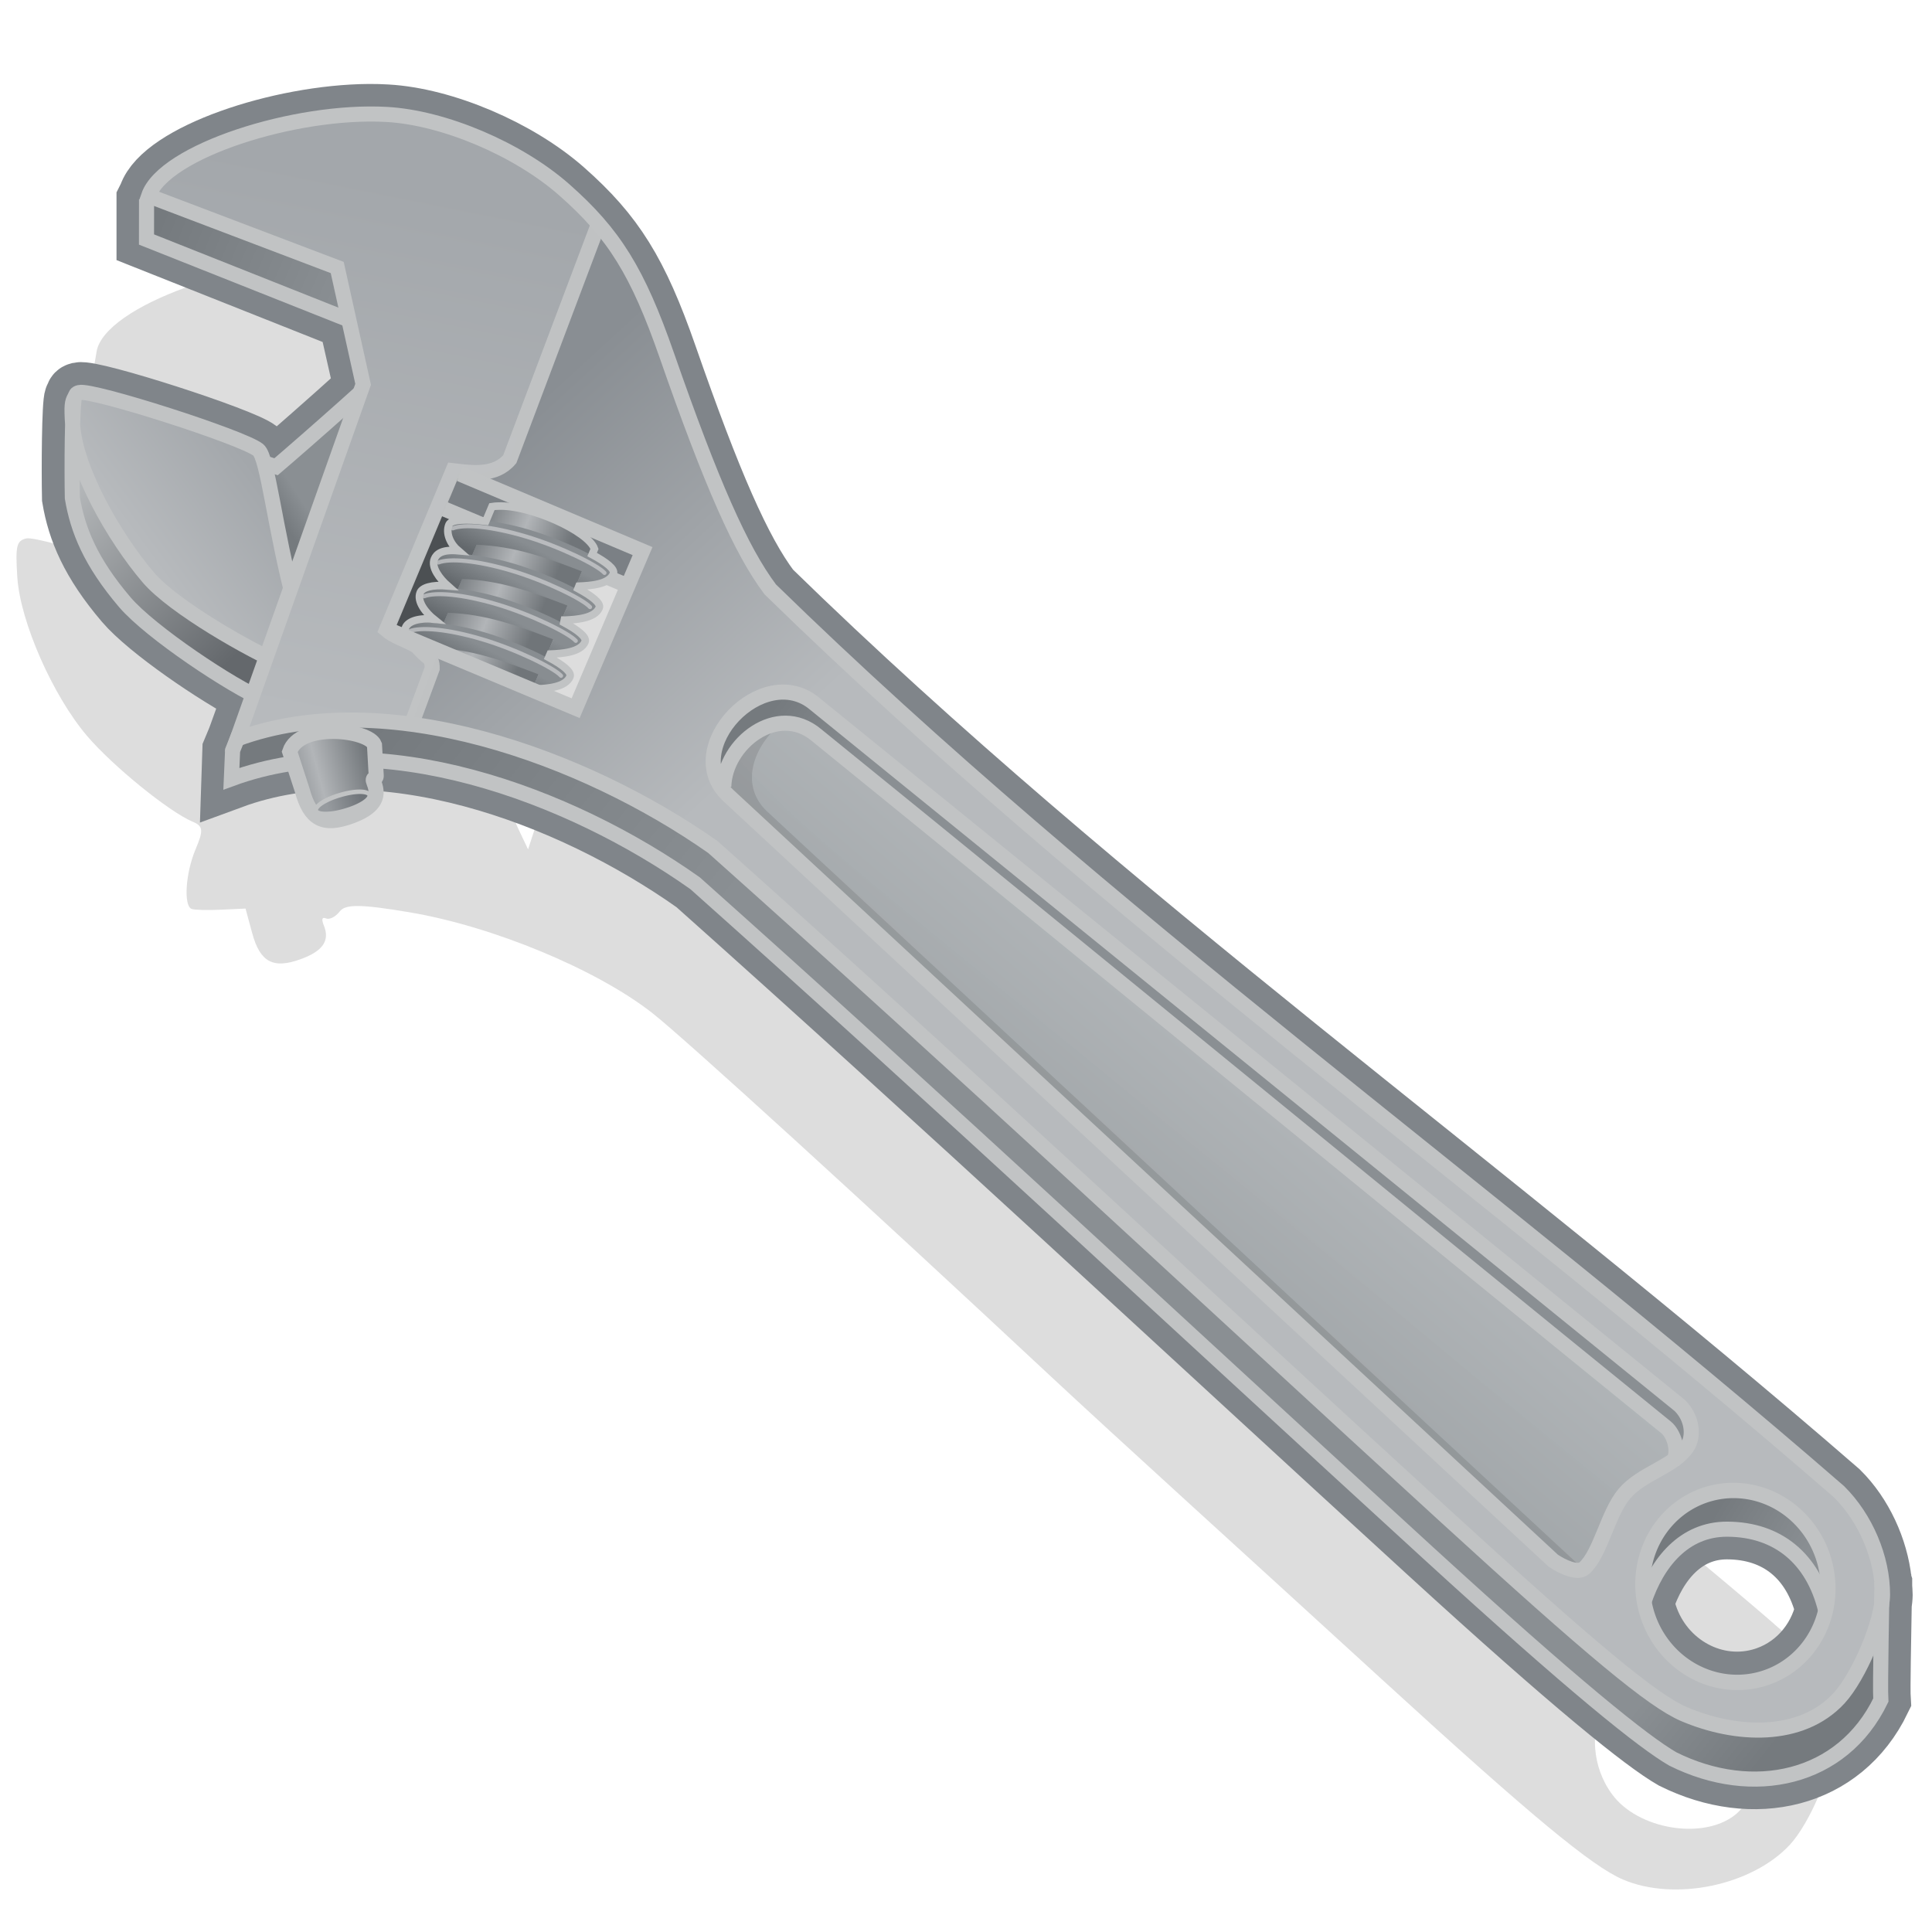 <?xml version="1.0" encoding="UTF-8" standalone="no"?>
<!-- Created with Inkscape (http://www.inkscape.org/) -->
<svg
   xmlns:dc="http://purl.org/dc/elements/1.1/"
   xmlns:cc="http://creativecommons.org/ns#"
   xmlns:rdf="http://www.w3.org/1999/02/22-rdf-syntax-ns#"
   xmlns:svg="http://www.w3.org/2000/svg"
   xmlns="http://www.w3.org/2000/svg"
   xmlns:xlink="http://www.w3.org/1999/xlink"
   xmlns:sodipodi="http://sodipodi.sourceforge.net/DTD/sodipodi-0.dtd"
   xmlns:inkscape="http://www.inkscape.org/namespaces/inkscape"
   width="128"
   height="128"
   id="svg2"
   sodipodi:version="0.32"
   inkscape:version="0.46"
   version="1.0"
   sodipodi:docbase="/home/guitouze/Work/hyflight"
   sodipodi:docname="wrench.svg"
   inkscape:output_extension="org.inkscape.output.svg.inkscape"
   inkscape:export-filename="/home/guitouze/HG/cremecrm/creme/media/images/config_48.png"
   inkscape:export-xdpi="33.75"
   inkscape:export-ydpi="33.75">
  <defs
     id="defs4">
    <inkscape:perspective
       sodipodi:type="inkscape:persp3d"
       inkscape:vp_x="0 : 64 : 1"
       inkscape:vp_y="0 : 1000 : 0"
       inkscape:vp_z="128 : 64 : 1"
       inkscape:persp3d-origin="64 : 42.666667 : 1"
       id="perspective102" />
    <linearGradient
       id="linearGradient3392">
      <stop
         id="stop3394"
         offset="0"
         style="stop-color:#70757a;stop-opacity:1;" />
      <stop
         id="stop3396"
         offset="1"
         style="stop-color:#979b9f;stop-opacity:1;" />
    </linearGradient>
    <linearGradient
       id="linearGradient3367">
      <stop
         id="stop3369"
         offset="0"
         style="stop-color:#757a7e;stop-opacity:1;" />
      <stop
         style="stop-color:#8a8f93;stop-opacity:1;"
         offset="0.223"
         id="stop3373" />
      <stop
         id="stop3375"
         offset="0.924"
         style="stop-color:#8a8f93;stop-opacity:1;" />
      <stop
         id="stop3371"
         offset="1"
         style="stop-color:#757a7e;stop-opacity:1;" />
    </linearGradient>
    <linearGradient
       id="linearGradient3330">
      <stop
         style="stop-color:#63686c;stop-opacity:1;"
         offset="0"
         id="stop3332" />
      <stop
         style="stop-color:#888d91;stop-opacity:1;"
         offset="1"
         id="stop3334" />
    </linearGradient>
    <linearGradient
       id="linearGradient3322">
      <stop
         style="stop-color:#64686c;stop-opacity:1;"
         offset="0"
         id="stop3324" />
      <stop
         style="stop-color:#bcbfc1;stop-opacity:1;"
         offset="1"
         id="stop3326" />
    </linearGradient>
    <linearGradient
       id="linearGradient3306">
      <stop
         style="stop-color:#707579;stop-opacity:1;"
         offset="0"
         id="stop3308" />
      <stop
         id="stop3314"
         offset="0.5"
         style="stop-color:#b2b5b8;stop-opacity:1;" />
      <stop
         style="stop-color:#707579;stop-opacity:1;"
         offset="1"
         id="stop3310" />
    </linearGradient>
    <linearGradient
       id="linearGradient3268">
      <stop
         style="stop-color:#b7babd;stop-opacity:1;"
         offset="0"
         id="stop3270" />
      <stop
         style="stop-color:#a3a7ab;stop-opacity:1;"
         offset="1"
         id="stop3272" />
    </linearGradient>
    <linearGradient
       id="linearGradient3260">
      <stop
         style="stop-color:#a2a7aa;stop-opacity:1;"
         offset="0"
         id="stop3262" />
      <stop
         style="stop-color:#b1b5b8;stop-opacity:1;"
         offset="1"
         id="stop3264" />
    </linearGradient>
    <linearGradient
       id="linearGradient3252">
      <stop
         style="stop-color:#757a7e;stop-opacity:1;"
         offset="0"
         id="stop3254" />
      <stop
         style="stop-color:#8a8f93;stop-opacity:1;"
         offset="1"
         id="stop3256" />
    </linearGradient>
    <linearGradient
       id="linearGradient3208">
      <stop
         style="stop-color:#898e93;stop-opacity:1;"
         offset="0"
         id="stop3210" />
      <stop
         style="stop-color:#b7babd;stop-opacity:1;"
         offset="1"
         id="stop3212" />
    </linearGradient>
    <filter
       inkscape:collect="always"
       x="-0.123"
       width="1.246"
       y="-0.021"
       height="1.042"
       id="filter4317">
      <feGaussianBlur
         inkscape:collect="always"
         stdDeviation="0.289"
         id="feGaussianBlur4319" />
    </filter>
    <filter
       inkscape:collect="always"
       id="filter4374">
      <feGaussianBlur
         inkscape:collect="always"
         stdDeviation="7.996"
         id="feGaussianBlur4376" />
    </filter>
    <linearGradient
       inkscape:collect="always"
       xlink:href="#linearGradient3392"
       id="linearGradient4451"
       gradientUnits="userSpaceOnUse"
       x1="202.046"
       y1="141.437"
       x2="202.046"
       y2="132.67" />
    <linearGradient
       inkscape:collect="always"
       xlink:href="#linearGradient3306"
       id="linearGradient2477"
       gradientUnits="userSpaceOnUse"
       gradientTransform="matrix(0.127,-0.301,0.27,0.114,-40.859,104.16)"
       x1="229.544"
       y1="134.093"
       x2="214.498"
       y2="116.74" />
    <linearGradient
       inkscape:collect="always"
       xlink:href="#linearGradient3252"
       id="linearGradient2485"
       gradientUnits="userSpaceOnUse"
       gradientTransform="matrix(0.127,-0.301,0.301,0.127,-45.665,102.432)"
       x1="267.522"
       y1="206.025"
       x2="261.936"
       y2="227.413" />
    <linearGradient
       inkscape:collect="always"
       xlink:href="#linearGradient3268"
       id="linearGradient2494"
       gradientUnits="userSpaceOnUse"
       gradientTransform="matrix(0.127,-0.301,0.301,0.127,-45.665,102.432)"
       x1="232.543"
       y1="117.32"
       x2="340.237"
       y2="95.446" />
    <linearGradient
       inkscape:collect="always"
       xlink:href="#linearGradient3330"
       id="linearGradient2497"
       gradientUnits="userSpaceOnUse"
       gradientTransform="matrix(0.127,-0.301,0.301,0.127,-47.587,106.989)"
       x1="269.173"
       y1="147.877"
       x2="275.582"
       y2="148.36" />
    <linearGradient
       inkscape:collect="always"
       xlink:href="#linearGradient3208"
       id="linearGradient2501"
       gradientUnits="userSpaceOnUse"
       gradientTransform="matrix(0.127,-0.301,0.301,0.127,-45.665,102.432)"
       x1="299.128"
       y1="133.452"
       x2="264.44"
       y2="209.329" />
    <linearGradient
       inkscape:collect="always"
       xlink:href="#linearGradient3330"
       id="linearGradient2504"
       gradientUnits="userSpaceOnUse"
       gradientTransform="matrix(0.127,-0.301,0.301,0.127,-46.61,104.672)"
       x1="269.173"
       y1="147.877"
       x2="275.582"
       y2="148.36" />
    <linearGradient
       inkscape:collect="always"
       xlink:href="#linearGradient3268"
       id="linearGradient2507"
       gradientUnits="userSpaceOnUse"
       gradientTransform="matrix(0.127,-0.301,0.301,0.127,-45.665,102.432)"
       x1="250.427"
       y1="79.618"
       x2="274.016"
       y2="93.754" />
    <linearGradient
       inkscape:collect="always"
       xlink:href="#linearGradient3252"
       id="linearGradient2511"
       gradientUnits="userSpaceOnUse"
       gradientTransform="matrix(0.127,-0.301,0.301,0.127,-45.665,102.432)"
       x1="270.861"
       y1="96.768"
       x2="275.453"
       y2="99.877" />
    <linearGradient
       inkscape:collect="always"
       xlink:href="#linearGradient3260"
       id="linearGradient2514"
       gradientUnits="userSpaceOnUse"
       gradientTransform="matrix(0.327,0,0,0.327,-107.656,31.413)"
       x1="291.864"
       y1="233.933"
       x2="333.562"
       y2="233.933" />
    <linearGradient
       inkscape:collect="always"
       xlink:href="#linearGradient3252"
       id="linearGradient2518"
       gradientUnits="userSpaceOnUse"
       gradientTransform="matrix(0.127,-0.301,0.301,0.127,-45.665,102.432)"
       x1="194.626"
       y1="446.463"
       x2="191.7"
       y2="466.355" />
    <linearGradient
       inkscape:collect="always"
       xlink:href="#linearGradient3252"
       id="linearGradient2525"
       gradientUnits="userSpaceOnUse"
       gradientTransform="matrix(0.127,-0.301,0.301,0.127,-45.665,102.432)"
       x1="316.297"
       y1="54.232"
       x2="316.297"
       y2="94.688" />
    <linearGradient
       inkscape:collect="always"
       xlink:href="#linearGradient3330"
       id="linearGradient2528"
       gradientUnits="userSpaceOnUse"
       gradientTransform="matrix(0.127,-0.301,0.301,0.127,-45.665,102.432)"
       x1="269.173"
       y1="147.877"
       x2="275.582"
       y2="148.36" />
    <linearGradient
       inkscape:collect="always"
       xlink:href="#linearGradient3330"
       id="linearGradient2531"
       gradientUnits="userSpaceOnUse"
       gradientTransform="matrix(0.127,-0.301,0.301,0.127,-44.709,100.167)"
       x1="269.173"
       y1="147.877"
       x2="275.582"
       y2="148.36" />
    <linearGradient
       inkscape:collect="always"
       xlink:href="#linearGradient3306"
       id="linearGradient2534"
       gradientUnits="userSpaceOnUse"
       gradientTransform="matrix(0.127,-0.301,0.27,0.114,-40.859,104.16)"
       x1="268.817"
       y1="156.881"
       x2="268.646"
       y2="135.348" />
    <linearGradient
       inkscape:collect="always"
       xlink:href="#linearGradient3367"
       id="linearGradient3329"
       gradientUnits="userSpaceOnUse"
       gradientTransform="matrix(0.127,-0.301,0.301,0.127,-45.665,102.432)"
       x1="237.162"
       y1="134.211"
       x2="140.591"
       y2="471.328" />
    <filter
       inkscape:collect="always"
       id="filter3426">
      <feGaussianBlur
         inkscape:collect="always"
         stdDeviation="0.283"
         id="feGaussianBlur3428" />
    </filter>
    <linearGradient
       inkscape:collect="always"
       xlink:href="#linearGradient3322"
       id="linearGradient3439"
       x1="15.041"
       y1="44.016"
       x2="2.922"
       y2="32.328"
       gradientUnits="userSpaceOnUse" />
  </defs>
  <sodipodi:namedview
     id="base"
     pagecolor="#ffffff"
     bordercolor="#666666"
     borderopacity="1.0"
     inkscape:pageopacity="0.0"
     inkscape:pageshadow="2"
     inkscape:zoom="0.5"
     inkscape:cx="-372.03901"
     inkscape:cy="215.26443"
     inkscape:document-units="px"
     inkscape:current-layer="layer1"
     width="512px"
     height="512px"
     inkscape:window-width="1440"
     inkscape:window-height="825"
     inkscape:window-x="0"
     inkscape:window-y="25"
     showgrid="false" />
  <g
     inkscape:groupmode="layer"
     id="layer1"
     inkscape:label="shadow"
     style="display:inline">
    <path
       sodipodi:nodetypes="csssssssssscccssssssssscccssssssssssccsssccccscccscccc"
       id="path2240"
       d="M 152.408,491.949 C 141.801,488.102 132.698,474.938 132.742,463.509 C 132.768,456.671 137.39,441.348 150.833,403.53 C 156.253,388.282 164.391,365.315 168.917,352.493 C 173.443,339.671 179.125,323.793 181.543,317.209 C 199.102,269.401 215.937,221.823 218.107,213.875 C 221.891,200.019 221.756,177.159 217.793,160.479 C 215.497,150.812 214.307,147.9 212.456,147.416 C 211.146,147.073 210.074,146.179 210.074,145.428 C 210.074,144.529 209.557,144.579 208.562,145.575 C 206.223,147.913 203.708,147.385 200.452,143.872 C 196.417,139.518 196.705,136.529 201.521,132.759 L 205.57,129.591 L 203.411,125.064 C 202.224,122.575 201.253,120.081 201.253,119.523 C 201.253,117.743 207.503,115.583 212.654,115.583 C 216.936,115.583 217.635,115.196 217.635,112.828 C 217.635,107.653 221.739,93.54 225.32,86.399 C 230.141,76.788 241.438,64.84 249.507,60.819 C 255.219,57.972 256.236,57.797 257.445,59.449 C 259.086,61.694 262.085,96.08 260.987,100.066 C 260.326,102.466 261.38,103.402 269.144,107.312 C 274.048,109.782 279.074,111.802 280.313,111.802 C 281.553,111.802 285.595,109.763 289.295,107.272 L 296.023,102.741 L 295.043,58.529 L 297.885,57.854 C 307.003,55.689 327.27,77.944 333.74,96.05 C 337.642,106.969 337.597,123.302 333.634,135.115 C 329.346,147.895 324.103,155.283 310.791,167.303 C 290.425,185.693 280.174,196.585 275.263,205.054 C 266.874,219.522 265.682,223.161 238.306,317.839 C 233.095,335.859 226.071,359.676 222.697,370.766 C 219.323,381.855 211.406,408.507 205.102,429.993 C 198.799,451.479 192.453,472.034 191.001,475.671 C 188.178,482.742 182.047,489.053 175.237,491.899 C 170.248,493.983 158.089,494.01 152.408,491.949 z M 171.886,478.565 C 179.856,473.705 182.993,464.08 179.406,455.494 C 174.177,442.98 155.099,442.537 147.802,454.761 C 143.297,462.308 146.369,475.309 153.606,479.325 C 158.027,481.778 167.244,481.395 171.886,478.565 z M 262.516,176.071 L 266.691,176.071 L 263.901,173.211 C 261.308,170.554 261.03,170.509 259.973,172.581 C 258.42,175.625 255.834,175.381 254.036,172.022 L 252.544,169.233 L 251.512,172.022 C 250.342,175.184 247.246,175.708 245.731,173 C 244.914,171.54 244.156,171.821 241.813,174.452 L 238.908,177.713 L 248.624,176.892 C 253.968,176.44 260.219,176.071 262.516,176.071 z"
       style="opacity:1;fill:#000000;fill-opacity:0.134;display:inline;filter:url(#filter4374)"
       transform="matrix(0.127,-0.301,0.301,0.127,-48.847,105.614)" />
  </g>
  <g
     inkscape:groupmode="layer"
     id="layer3"
     inkscape:label="big outline"
     style="display:inline">
    <path
       style="opacity:1;fill:none;fill-opacity:1;fill-rule:nonzero;stroke:#80858a;stroke-width:4;stroke-linecap:butt;stroke-linejoin:miter;marker:none;marker-start:none;marker-mid:none;marker-end:none;stroke-miterlimit:4;stroke-dasharray:none;stroke-dashoffset:0;stroke-opacity:1;visibility:visible;display:inline;overflow:visible;enable-background:accumulate"
       d="M 24.469 7.562 C 18.501 7.599 10.791 10.213 9.844 12.969 L 9.719 13.219 L 9.719 15.875 L 23.094 21.188 L 24.062 25.469 L 23.875 26 C 21.951 27.741 19.37 30.01 18.281 30.938 L 17.469 30.656 C 17.346 30.255 17.218 29.91 17.094 29.812 C 16.032 28.975 6.135 25.791 5.25 26 C 5.006 26.058 5.041 26.144 4.938 26.344 C 4.765 26.669 4.741 31.128 4.781 33 C 5.134 35.106 5.999 37.233 8.281 39.906 C 9.806 41.693 14.285 44.752 16.781 46.031 L 15.812 48.719 L 15.719 48.969 L 15.406 49.719 L 15.344 51.594 C 25.175 47.976 37.698 52.61 46.062 58.531 C 62.432 73.125 78.44 88.076 94.625 102.875 C 104.307 111.731 108.906 115.416 110.844 116.531 C 116.139 119.173 122.051 117.893 124.594 112.625 C 124.546 111.922 124.625 108.508 124.656 106.406 C 124.662 106.372 124.651 106.346 124.656 106.312 C 124.691 106.079 124.718 105.85 124.719 105.656 C 124.719 105.48 124.699 105.304 124.688 105.125 C 124.688 105.066 124.688 104.857 124.688 104.812 C 124.687 104.808 124.659 104.788 124.656 104.781 C 124.655 104.778 124.658 104.754 124.656 104.75 C 124.425 102.596 123.393 100.343 121.844 98.812 C 98.405 78.447 73.315 60.809 51.031 39.062 C 49.104 36.507 47.138 32.035 44.188 23.562 C 42.259 18.025 40.679 15.51 37.375 12.594 C 34.321 9.898 29.409 7.806 25.625 7.594 C 25.245 7.572 24.867 7.56 24.469 7.562 z "
       id="path3430" />
    <path
       style="opacity:1;display:inline;fill:none;fill-opacity:1;fill-rule:evenodd;stroke:#80858a;stroke-width:4;stroke-linecap:butt;stroke-linejoin:miter;marker:none;marker-start:none;marker-mid:none;marker-end:none;stroke-miterlimit:4;stroke-dasharray:none;stroke-dashoffset:0;stroke-opacity:1;visibility:visible;overflow:visible;enable-background:accumulate"
       d="M 114.438 101.312 C 111.58 101.3 109.778 103.517 108.906 106.156 C 108.939 106.326 108.985 106.486 109.031 106.656 C 109.955 110.052 113.363 112.107 116.625 111.219 C 118.857 110.611 120.45 108.801 120.938 106.625 C 120.935 106.615 120.94 106.604 120.938 106.594 C 120.092 103.255 117.787 101.327 114.438 101.312 z "
       id="path3454" />
  </g>
  <g
     inkscape:groupmode="layer"
     id="layer2"
     inkscape:label="main"
     style="opacity:1;display:inline">
    <rect
       style="fill:#4c5053;fill-opacity:1;fill-rule:nonzero;stroke:none;stroke-width:2;stroke-linecap:butt;stroke-linejoin:miter;marker:none;marker-start:none;marker-mid:none;marker-end:none;stroke-miterlimit:4;stroke-dasharray:none;stroke-dashoffset:0;stroke-opacity:1;visibility:visible;display:inline;overflow:visible;enable-background:accumulate"
       id="rect3316"
       width="11.103"
       height="4.385"
       x="-29.193"
       y="39.375"
       transform="matrix(0.389,-0.921,0.921,0.389,0,0)" />
    <path
       style="fill:#7b8085;fill-opacity:1"
       d="M 29.6,33.486 L 41.651,38.471 L 42.575,36.504 L 30.351,31.39 L 29.6,33.486 z"
       id="path3244"
       sodipodi:nodetypes="ccccc" />
    <path
       style="fill:none;fill-opacity:1;stroke:#c1c3c4;stroke-width:1;stroke-miterlimit:4;stroke-dasharray:none;stroke-opacity:1"
       d="M 29.445,33.729 L 41.669,38.843"
       id="path3173"
       sodipodi:nodetypes="cc" />
    <path
       style="fill:url(#linearGradient2534);fill-opacity:1;fill-rule:nonzero;stroke:none;stroke-width:2;stroke-linecap:butt;stroke-linejoin:miter;marker:none;marker-start:none;marker-mid:none;marker-end:none;stroke-miterlimit:4;stroke-dashoffset:0;stroke-opacity:1;visibility:visible;display:inline;overflow:visible;enable-background:accumulate"
       d="M 28.436,43.457 L 32.605,33.572 C 34.614,33.193 38.776,35.113 39.202,36.356 L 35.032,46.241 L 28.436,43.457 z"
       id="rect3300"
       sodipodi:nodetypes="ccccc" />
    <path
       sodipodi:nodetypes="cccczzsc"
       id="path4333"
       d="M 31.174,36.96 L 31.552,36.09 C 34.111,36.183 36.182,36.947 38.548,37.852 L 38.154,38.812 C 38.931,38.782 40.162,38.697 40.447,38 C 40.74,37.285 37.282,35.757 34.992,35.076 C 32.704,34.395 29.997,34.173 29.748,34.75 C 29.454,35.435 30.821,36.747 31.174,36.96 z"
       style="fill:url(#linearGradient2531);fill-opacity:1;fill-rule:nonzero;stroke:none;stroke-width:2;stroke-linecap:butt;stroke-linejoin:miter;marker:none;marker-start:none;marker-mid:none;marker-end:none;stroke-miterlimit:4;stroke-dasharray:none;stroke-dashoffset:0;stroke-opacity:1;visibility:visible;display:inline;overflow:visible;enable-background:accumulate" />
    <path
       style="fill:url(#linearGradient2528);fill-opacity:1;fill-rule:nonzero;stroke:none;stroke-width:2;stroke-linecap:butt;stroke-linejoin:miter;marker:none;marker-start:none;marker-mid:none;marker-end:none;stroke-miterlimit:4;stroke-dasharray:none;stroke-dashoffset:0;stroke-opacity:1;visibility:visible;display:inline;overflow:visible;enable-background:accumulate"
       d="M 30.219,39.226 L 30.596,38.356 C 33.155,38.448 35.227,39.212 37.592,40.118 L 37.198,41.077 C 37.975,41.048 39.207,40.962 39.492,40.265 C 39.784,39.55 36.326,38.023 34.036,37.341 C 31.749,36.661 29.041,36.439 28.793,37.016 C 28.498,37.7 29.866,39.012 30.219,39.226 z"
       id="path3319"
       sodipodi:nodetypes="cccczzsc" />
    <path
       style="fill:url(#linearGradient2525);fill-opacity:1;fill-rule:nonzero;stroke:none;stroke-width:1;stroke-linecap:butt;stroke-linejoin:miter;marker:none;marker-start:none;marker-mid:none;marker-end:none;stroke-miterlimit:4;stroke-dasharray:none;stroke-dashoffset:0;stroke-opacity:1;visibility:visible;display:inline;overflow:visible;enable-background:accumulate"
       d="M 9.839,13.043 L 9.727,15.759 L 22.843,20.836 L 22.346,17.721 C 17.886,14.35 14.568,13.993 9.839,13.043 z"
       id="path3250"
       sodipodi:nodetypes="ccccc" />
    <path
       style="fill:#7b8085;fill-opacity:1"
       d="M 24.058,25.464 L 15.822,48.538 L 15.808,48.676 L 24.058,25.464 z"
       id="path3248" />
    <path
       style="fill:url(#linearGradient3329);fill-opacity:1"
       d="M 15.801,48.929 L 15.704,51.223 C 25.536,47.606 36.804,51.875 45.864,57.955 C 62.234,72.548 78.191,87.216 94.376,102.015 C 104.059,110.871 108.726,115.262 110.793,116.116 C 112.564,116.847 121.332,121.365 124.658,111.116 C 125.33,108.806 123.957,109.427 124.439,108.382 C 121.879,110.363 114.685,114.898 111.566,113.568 C 109.51,112.691 105.485,109.352 95.803,100.495 C 79.618,85.696 63.598,70.716 47.228,56.123 C 41.301,52.144 33.844,48.757 26.645,47.904 C 22.974,47.321 19.361,48.042 15.801,48.929 z"
       id="path3246"
       sodipodi:nodetypes="ccccsccscccc" />
    <path
       style="fill:url(#linearGradient2518);fill-opacity:1;fill-rule:nonzero;stroke:none;stroke-width:1;stroke-linecap:butt;stroke-linejoin:miter;marker:none;marker-start:none;marker-mid:none;marker-end:none;stroke-miterlimit:4;stroke-dasharray:none;stroke-dashoffset:0;stroke-opacity:1;visibility:visible;display:inline;overflow:visible;enable-background:accumulate"
       d="M 108.964,104.837 C 109.902,103.326 112.495,101.261 114.417,101.268 C 117.459,101.278 119.473,103.66 120.543,106.281 C 120.984,103.881 123.254,100.312 114.6,98.911 C 112.655,98.905 108.779,101.413 108.964,104.837 z"
       id="path3242"
       sodipodi:nodetypes="csccc" />
    <path
       style="fill:#7b8085;fill-opacity:1"
       d="M 121.185,113.135 C 121.326,113.021 121.459,112.902 121.592,112.774 C 121.463,112.9 121.325,113.017 121.185,113.135 z"
       id="path2237" />
    <rect
       style="opacity:0.98;fill:url(#linearGradient2514);fill-opacity:1;fill-rule:nonzero;stroke:none;stroke-width:2;stroke-linecap:butt;stroke-linejoin:miter;marker:none;marker-start:none;marker-mid:none;marker-end:none;stroke-miterlimit:4;stroke-dasharray:none;stroke-dashoffset:0;stroke-opacity:1;visibility:visible;display:inline;overflow:visible;enable-background:accumulate"
       id="rect3236"
       width="13.634"
       height="80.454"
       x="-12.229"
       y="67.666"
       transform="matrix(0.647,-0.763,0.763,0.647,0,0)" />
    <path
       sodipodi:nodetypes="ccccc"
       id="path3238"
       d="M 19.25,39.015 L 24.058,26.181 C 23.901,26.554 19.93,29.429 18.165,30.932 L 17.326,30.653 L 19.25,39.015 z"
       style="fill:url(#linearGradient2511);fill-opacity:1;fill-rule:nonzero;stroke:none;stroke-width:1;stroke-linecap:butt;stroke-linejoin:miter;marker:none;marker-start:none;marker-mid:none;marker-end:none;stroke-miterlimit:4;stroke-dasharray:none;stroke-dashoffset:0;stroke-opacity:1;visibility:visible;display:inline;overflow:visible;enable-background:accumulate" />
    <path
       style="fill:url(#linearGradient3439);fill-opacity:1"
       d="M 4.654,28.566 C 3.829,31.28 6.047,37.434 8.517,39.875 C 10.406,41.742 14.649,45.035 16.853,45.965 L 17.859,43.033 C 15.499,36.945 7.622,34.382 4.654,28.566 z"
       id="path3177"
       sodipodi:nodetypes="csccc" />
    <path
       sodipodi:nodetypes="cssccssc"
       id="path3187"
       d="M 4.947,26.326 C 4.775,26.642 4.73,26.838 4.812,28.14 C 4.997,31.081 7.544,35.583 9.827,38.257 C 11.522,40.243 16.626,43.133 18.83,44.063 L 19.522,40.003 C 18.197,35.024 17.747,30.307 17.108,29.803 C 16.047,28.966 6.143,25.795 5.258,26.004 C 5.014,26.062 5.05,26.137 4.947,26.326 z"
       style="fill:url(#linearGradient2507);fill-opacity:1;fill-rule:nonzero;stroke:none;stroke-width:1;stroke-linecap:butt;stroke-linejoin:miter;marker:none;marker-start:none;marker-mid:none;marker-end:none;stroke-miterlimit:4;stroke-dasharray:none;stroke-dashoffset:0;stroke-opacity:1;visibility:visible;display:inline;overflow:visible;enable-background:accumulate" />
    <path
       sodipodi:nodetypes="cccczzsc"
       id="path4321"
       d="M 29.274,41.465 L 29.652,40.595 C 32.21,40.687 34.282,41.452 36.648,42.357 L 36.254,43.317 C 37.031,43.287 38.262,43.201 38.547,42.505 C 38.84,41.789 35.381,40.262 33.092,39.581 C 30.804,38.9 28.097,38.678 27.848,39.255 C 27.553,39.939 28.921,41.252 29.274,41.465 z"
       style="fill:url(#linearGradient2504);fill-opacity:1;fill-rule:nonzero;stroke:none;stroke-width:2;stroke-linecap:butt;stroke-linejoin:miter;marker:none;marker-start:none;marker-mid:none;marker-end:none;stroke-miterlimit:4;stroke-dasharray:none;stroke-dashoffset:0;stroke-opacity:1;visibility:visible;display:inline;overflow:visible;enable-background:accumulate" />
    <path
       style="fill:url(#linearGradient2501);fill-opacity:1"
       d="M 15.712,48.957 C 25.543,45.34 38.169,50.042 47.228,56.123 C 63.598,70.716 79.618,85.696 95.803,100.495 C 105.485,109.352 109.51,112.691 111.566,113.568 C 115.003,115.033 119.325,115.227 121.832,112.521 C 123.175,111.071 124.715,107.412 124.722,105.644 C 124.73,103.231 123.604,100.574 121.832,98.825 C 98.393,78.459 73.319,60.8 51.035,39.053 C 49.108,36.497 47.131,32.024 44.18,23.551 C 42.252,18.013 40.693,15.495 37.388,12.579 L 15.712,48.957 z M 30.351,31.39 L 42.575,36.504 L 38.137,46.919 L 25.957,41.913 L 30.351,31.39 z M 47.565,48.989 C 48.555,46.601 51.729,44.733 53.982,46.629 C 73.085,62.125 92.184,77.626 111.287,93.122 C 112.137,93.962 112.241,95.172 111.784,95.86 C 110.902,97.19 108.787,97.589 107.63,98.954 C 106.518,100.265 106.051,102.898 104.972,103.887 C 104.536,104.287 103.514,103.807 102.898,103.389 C 84.682,86.493 66.465,69.601 48.248,52.705 C 47.118,51.636 47.046,50.24 47.565,48.989 z M 109.318,103.415 C 110.1,101.348 112.244,98.903 114.6,98.911 C 117.642,98.922 120.531,101.424 120.981,104.443 C 121.244,106.201 119.481,109.538 118.18,110.558 C 116.051,112.228 111.744,111.504 110.043,109.188 C 108.752,107.429 108.629,105.238 109.318,103.415 z"
       id="path3237" />
    <path
       style="fill:url(#linearGradient2497);fill-opacity:1;fill-rule:nonzero;stroke:none;stroke-width:2;stroke-linecap:butt;stroke-linejoin:miter;marker:none;marker-start:none;marker-mid:none;marker-end:none;stroke-miterlimit:4;stroke-dasharray:none;stroke-dashoffset:0;stroke-opacity:1;visibility:visible;display:inline;overflow:visible;enable-background:accumulate"
       d="M 28.297,43.782 L 28.674,42.912 C 31.233,43.004 33.305,43.768 35.67,44.674 L 35.276,45.633 C 36.053,45.604 37.285,45.518 37.57,44.821 C 37.862,44.106 34.404,42.579 32.114,41.898 C 29.827,41.217 27.119,40.995 26.871,41.572 C 26.576,42.256 27.944,43.569 28.297,43.782 z"
       id="path4327"
       sodipodi:nodetypes="cccczzsc" />
    <path
       d="M 4.947,26.346 C 4.775,26.662 4.754,31.12 4.794,32.991 C 5.147,35.098 5.991,37.227 8.273,39.901 C 9.969,41.888 15.356,45.477 17.56,46.407 M 26.136,23.843 C 25.978,24.217 20.055,29.421 18.289,30.924 L 17.487,30.658 M 19.522,40.003 C 18.197,35.024 17.747,30.307 17.108,29.803 C 16.047,28.966 6.143,25.795 5.258,26.004 C 5.014,26.062 5.05,26.137 4.947,26.326 C 4.775,26.642 4.73,26.838 4.812,28.14 C 4.997,31.081 7.544,35.583 9.827,38.257 C 11.522,40.243 16.626,43.133 18.83,44.063"
       style="opacity:1;fill:none;fill-opacity:1;stroke:#c1c3c4;stroke-width:1;stroke-miterlimit:4;stroke-dasharray:none;stroke-opacity:1;display:inline"
       id="path2550"
       sodipodi:nodetypes="ccscccccsssssc" />
    <path
       style="fill:url(#linearGradient2494);fill-opacity:1"
       d="M 9.844,12.978 L 22.346,17.721 L 24.058,25.464 L 15.712,48.957 C 19.293,47.639 23.253,47.423 27.268,47.978 L 29.056,43.187 L 25.957,41.913 L 30.364,31.36 C 31.6,31.678 32.695,31.26 33.73,30.526 L 39.649,14.841 C 38.987,14.074 38.25,13.339 37.388,12.579 C 34.334,9.883 29.41,7.794 25.625,7.582 C 19.546,7.241 10.855,10.039 9.844,12.978 z"
       id="path2171"
       sodipodi:nodetypes="ccccccccccssc" />
    <path
       sodipodi:nodetypes="czs"
       id="path4329"
       d="M 261.178,165.006 C 262.091,163.107 262.584,154.626 261.782,147.363 C 260.981,140.106 259.233,134.871 257.553,133.164"
       style="fill:none;fill-opacity:1;fill-rule:nonzero;stroke:#c9cbcd;stroke-width:0.829;stroke-linecap:round;stroke-linejoin:miter;marker:none;marker-start:none;marker-mid:none;marker-end:none;stroke-miterlimit:4;stroke-dasharray:none;stroke-dashoffset:0;stroke-opacity:0.744;visibility:visible;display:inline;overflow:visible;filter:url(#filter4317);enable-background:accumulate"
       transform="matrix(0.127,-0.301,0.301,0.127,-45.665,102.432)" />
    <path
       style="fill:none;fill-opacity:1;stroke:#c1c3c4;stroke-width:1;stroke-miterlimit:4;stroke-dasharray:none;stroke-opacity:1"
       d="M 9.709,13.215 L 9.706,15.868 L 23.099,21.189 M 15.813,48.708 L 15.411,49.715 L 15.329,51.598 C 25.161,47.981 37.687,52.596 46.051,58.517 C 62.421,73.111 78.441,88.091 94.626,102.89 C 104.309,111.746 108.894,115.422 110.831,116.537 C 116.127,119.178 122.067,117.907 124.609,112.639 C 124.549,111.761 124.685,105.957 124.683,104.807"
       id="path3175"
       sodipodi:nodetypes="ccccccccccs" />
    <path
       style="fill:none;fill-opacity:1;stroke:#c1c3c4;stroke-width:0.542;stroke-miterlimit:4;stroke-dasharray:none;stroke-opacity:1"
       d="M 9.846,12.975 L 22.342,17.723 L 24.058,25.464 L 15.717,48.955 C 25.549,45.338 38.715,50.133 47.232,56.119 C 63.602,70.713 79.622,85.693 95.807,100.492 C 105.489,109.348 109.514,112.687 111.57,113.564 C 115.007,115.03 119.325,115.227 121.832,112.521 C 123.175,111.071 124.715,107.412 124.722,105.644 C 124.73,103.231 123.604,100.574 121.832,98.824 C 98.393,78.459 73.319,60.8 51.035,39.053 C 49.108,36.497 47.131,32.024 44.18,23.551 C 42.252,18.013 40.693,15.495 37.388,12.579 C 34.334,9.883 29.41,7.794 25.625,7.582 C 19.546,7.241 10.857,10.036 9.846,12.975 z"
       id="path3169"
       sodipodi:nodetypes="ccccccsssccsssc" />
    <path
       style="fill:none;fill-opacity:1;stroke:#c1c3c4;stroke-width:1;stroke-miterlimit:4;stroke-dasharray:none;stroke-opacity:1"
       d="M 30.467,31.403 L 42.572,36.512 L 38.137,46.919 L 25.698,41.707"
       id="path3167"
       sodipodi:nodetypes="cccc" />
    <path
       style="fill:#000000;fill-opacity:0.103;fill-rule:nonzero;stroke:none;stroke-width:1;stroke-linecap:butt;stroke-linejoin:miter;marker:none;marker-start:none;marker-mid:none;marker-end:none;stroke-miterlimit:4;stroke-dasharray:none;stroke-dashoffset:0;stroke-opacity:1;visibility:visible;display:inline;overflow:visible;filter:url(#filter3426);enable-background:accumulate"
       d="M 47.938,51.75 C 47.972,52.165 48.04,52.537 48.25,52.719 C 66.466,69.615 84.69,86.51 102.906,103.406 C 103.483,103.798 104.401,104.213 104.875,103.938 C 86.853,87.222 68.834,70.466 50.812,53.75 C 48.888,51.931 50.021,49.176 51.969,47.781 C 49.317,47.788 48.632,49.579 47.938,51.75 z"
       id="path3406"
       sodipodi:nodetypes="ccccccc" />
    <path
       style="fill:url(#linearGradient2485);fill-opacity:1;fill-rule:nonzero;stroke:none;stroke-width:1;stroke-linecap:butt;stroke-linejoin:miter;marker:none;marker-start:none;marker-mid:none;marker-end:none;stroke-miterlimit:4;stroke-dasharray:none;stroke-dashoffset:0;stroke-opacity:1;visibility:visible;display:inline;overflow:visible;enable-background:accumulate"
       d="M 47.936,51.736 C 48.202,50.327 49.244,46.267 54.135,48.331 L 110.224,94.381 L 111.784,95.86 C 112.241,95.172 112.137,93.962 111.287,93.122 C 92.184,77.626 73.085,62.125 53.982,46.629 C 50.821,44.232 45.627,48.527 47.936,51.736 z"
       id="path3194"
       sodipodi:nodetypes="ccccccc" />
    <path
       id="path3196"
       style="fill:none;fill-opacity:1;fill-rule:nonzero;stroke:#c1c3c4;stroke-width:1;stroke-linecap:butt;stroke-linejoin:miter;marker:none;marker-start:none;marker-mid:none;marker-end:none;stroke-miterlimit:4;stroke-dasharray:none;stroke-dashoffset:0;stroke-opacity:1;visibility:visible;display:inline;overflow:visible;enable-background:accumulate"
       d="M 48.252,52.705 C 66.468,69.601 84.684,86.497 102.901,103.394 C 103.516,103.812 104.537,104.287 104.973,103.888 C 106.053,102.899 106.513,100.266 107.625,98.955 C 108.782,97.59 110.899,97.19 111.781,95.86 C 112.238,95.172 112.14,93.958 111.29,93.118 C 92.188,77.622 73.085,62.126 53.982,46.631 C 50.549,43.741 44.963,49.596 48.252,52.705 z M 47.953,52.118 C 48.013,49.291 51.49,46.506 54.104,48.706 C 73.207,64.202 91.276,79.068 110.379,94.564 C 110.9,94.98 111.294,96.167 110.837,96.856"
       sodipodi:nodetypes="ccsssccccccs" />
    <path
       sodipodi:nodetypes="cccccc"
       id="path3206"
       d="M 27.268,47.978 L 28.632,44.295 C 28.69,42.744 26.504,42.523 25.603,41.736 L 30.01,31.184 C 31.233,31.324 32.798,31.576 33.774,30.423 L 39.649,14.841"
       style="opacity:0.98;fill:none;fill-opacity:1;stroke:#c1c3c4;stroke-width:1;stroke-miterlimit:4;stroke-dasharray:none;stroke-opacity:1" />
    <path
       style="fill:none;fill-opacity:1;fill-rule:nonzero;stroke:#c9cbcd;stroke-width:0.829;stroke-linecap:round;stroke-linejoin:miter;marker:none;marker-start:none;marker-mid:none;marker-end:none;stroke-miterlimit:4;stroke-dasharray:none;stroke-dashoffset:0;stroke-opacity:0.744;visibility:visible;display:inline;overflow:visible;filter:url(#filter4317);enable-background:accumulate"
       d="M 283.822,165.006 C 284.734,163.107 285.228,154.626 284.426,147.363 C 283.624,140.106 281.876,134.871 280.196,133.164"
       id="path4335"
       sodipodi:nodetypes="czs"
       transform="matrix(0.127,-0.301,0.301,0.127,-45.665,102.432)" />
    <path
       sodipodi:nodetypes="czs"
       id="path3338"
       d="M 276.302,165.006 C 277.215,163.107 277.709,154.626 276.906,147.363 C 276.105,140.106 274.357,134.871 272.677,133.164"
       style="fill:none;fill-opacity:1;fill-rule:nonzero;stroke:#c9cbcd;stroke-width:0.829;stroke-linecap:round;stroke-linejoin:miter;marker:none;marker-start:none;marker-mid:none;marker-end:none;stroke-miterlimit:4;stroke-dasharray:none;stroke-dashoffset:0;stroke-opacity:0.744;visibility:visible;display:inline;overflow:visible;filter:url(#filter4317);enable-background:accumulate"
       transform="matrix(0.127,-0.301,0.301,0.127,-45.665,102.432)" />
    <path
       style="fill:none;fill-opacity:1;fill-rule:nonzero;stroke:#c9cbcd;stroke-width:0.829;stroke-linecap:round;stroke-linejoin:miter;marker:none;marker-start:none;marker-mid:none;marker-end:none;stroke-miterlimit:4;stroke-dasharray:none;stroke-dashoffset:0;stroke-opacity:0.744;visibility:visible;display:inline;overflow:visible;filter:url(#filter4317);enable-background:accumulate"
       d="M 268.868,165.006 C 269.781,163.107 270.275,154.626 269.473,147.363 C 268.671,140.106 266.923,134.871 265.243,133.164"
       id="path4323"
       sodipodi:nodetypes="czs"
       transform="matrix(0.127,-0.301,0.301,0.127,-45.665,102.432)" />
    <path
       style="fill:url(#linearGradient2477);fill-opacity:1;fill-rule:nonzero;stroke:#c1c3c4;stroke-width:1;stroke-linecap:butt;stroke-linejoin:miter;marker:none;marker-start:none;marker-mid:none;marker-end:none;stroke-miterlimit:4;stroke-dasharray:none;stroke-dashoffset:0;stroke-opacity:1;visibility:visible;display:inline;overflow:visible;enable-background:accumulate"
       d="M 24.81,49.351 L 24.925,51.385 C 24.942,51.678 24.604,51.433 24.777,51.859 C 25.184,52.861 24.706,53.551 23.234,54.086 C 21.41,54.748 20.546,54.282 20.023,52.352 L 19.193,49.8 C 19.861,47.82 24.434,48.351 24.81,49.351 z"
       id="path4339"
       sodipodi:nodetypes="csssccc" />
    <path
       sodipodi:type="arc"
       style="fill:url(#linearGradient4451);fill-opacity:1;fill-rule:nonzero;stroke:#c1c3c4;stroke-width:1;stroke-linecap:butt;stroke-linejoin:miter;marker:none;marker-start:none;marker-mid:none;marker-end:none;stroke-miterlimit:4;stroke-dasharray:none;stroke-dashoffset:0;stroke-opacity:1;visibility:visible;display:inline;overflow:visible;enable-background:accumulate"
       id="path4351"
       sodipodi:cx="202.04561"
       sodipodi:cy="136.66885"
       sodipodi:rx="1.8126101"
       sodipodi:ry="6.7670779"
       d="M 203.858,136.669 A 1.813,6.767 0 1 1 200.233,136.669 A 1.813,6.767 0 1 1 203.858,136.669 z"
       transform="matrix(-8.6279692e-2,-0.287,0.255,-7.4327848e-2,5.29,121.336)" />
    <path
       sodipodi:nodetypes="ccccccsssccsssc"
       id="path2546"
       d="M 9.846,12.975 L 22.342,17.723 L 24.058,25.464 L 15.717,48.955 C 25.549,45.338 38.715,50.133 47.232,56.119 C 63.602,70.713 79.622,85.693 95.807,100.492 C 105.489,109.348 109.514,112.687 111.57,113.564 C 115.007,115.03 119.325,115.227 121.832,112.521 C 123.175,111.071 124.715,107.412 124.722,105.644 C 124.73,103.231 123.604,100.574 121.832,98.824 C 98.393,78.459 73.319,60.8 51.035,39.053 C 49.108,36.497 47.131,32.024 44.18,23.551 C 42.252,18.013 40.693,15.495 37.388,12.579 C 34.334,9.883 29.41,7.794 25.625,7.582 C 19.546,7.241 10.857,10.036 9.846,12.975 z"
       style="fill:none;fill-opacity:1;stroke:#c1c3c4;stroke-width:1;stroke-miterlimit:4;stroke-dasharray:none;stroke-opacity:1" />
    <path
       style="fill:none;fill-opacity:1;fill-rule:nonzero;stroke:#c1c3c4;stroke-width:0.5;stroke-linecap:butt;stroke-linejoin:miter;marker:none;marker-start:none;marker-mid:none;marker-end:none;stroke-miterlimit:4;stroke-dasharray:none;stroke-dashoffset:0;stroke-opacity:1;visibility:visible;display:inline;overflow:visible;enable-background:accumulate"
       d="M 35.385,45.874 L 35.48,45.647 C 36.257,45.618 37.476,45.531 37.761,44.835 C 37.891,44.518 37.269,44.044 36.355,43.553 L 36.449,43.335 C 37.226,43.305 38.476,43.219 38.761,42.522 C 38.89,42.207 38.261,41.729 37.355,41.241 L 37.386,41.085 L 37.418,41.085 C 38.196,41.054 39.417,40.961 39.699,40.272 C 39.828,39.956 39.202,39.481 38.293,38.991 L 38.355,38.835 C 39.132,38.805 40.351,38.719 40.636,38.022 C 40.766,37.704 40.15,37.234 39.23,36.741 L 39.386,36.366 C 38.987,35.201 35.114,33.434 33,33.531 C 32.859,33.538 32.719,33.539 32.594,33.562 L 32.188,34.531 C 30.92,34.385 29.897,34.41 29.75,34.75 C 29.503,35.325 29.842,36.047 30.354,36.485 C 29.244,36.385 28.915,36.721 28.781,37.031 C 28.542,37.587 29.144,38.355 29.663,38.814 C 28.582,38.723 27.975,38.945 27.844,39.25 C 27.583,39.856 28.253,40.633 28.74,41.025 C 27.574,40.91 27.013,41.241 26.875,41.562 C 26.58,42.247 27.928,43.568 28.281,43.781 L 28.438,43.469"
       id="path3377"
       sodipodi:nodetypes="ccsccscccsccscccccscscscscc" />
    <path
       sodipodi:type="arc"
       style="opacity:1;fill:none;fill-opacity:1;fill-rule:evenodd;stroke:#c1c3c4;stroke-width:1.02;stroke-linecap:butt;stroke-linejoin:miter;marker:none;marker-start:none;marker-mid:none;marker-end:none;stroke-miterlimit:4;stroke-dasharray:none;stroke-dashoffset:0;stroke-opacity:1;visibility:visible;display:inline;overflow:visible;enable-background:accumulate"
       id="path3398"
       sodipodi:cx="114.5"
       sodipodi:cy="105.6875"
       sodipodi:rx="6.375"
       sodipodi:ry="6.375"
       d="M 120.875,105.688 A 6.375,6.375 0 1 1 108.125,105.688 A 6.375,6.375 0 1 1 120.875,105.688 z"
       transform="matrix(0.927,-0.252,0.263,0.965,-18.963,31.97)" />
    <path
       style="opacity:1;fill:none;fill-opacity:1;fill-rule:evenodd;stroke:#c1c3c4;stroke-width:1;stroke-linecap:butt;stroke-linejoin:miter;marker:none;marker-start:none;marker-mid:none;marker-end:none;stroke-miterlimit:4;stroke-dasharray:none;stroke-dashoffset:0;stroke-opacity:1;visibility:visible;display:inline;overflow:visible;enable-background:accumulate"
       d="M 120.938,106.625 C 120.099,103.268 117.797,101.327 114.438,101.312 C 111.58,101.3 109.778,103.517 108.906,106.156"
       id="path3400"
       sodipodi:nodetypes="csc" />
  </g>
</svg>
